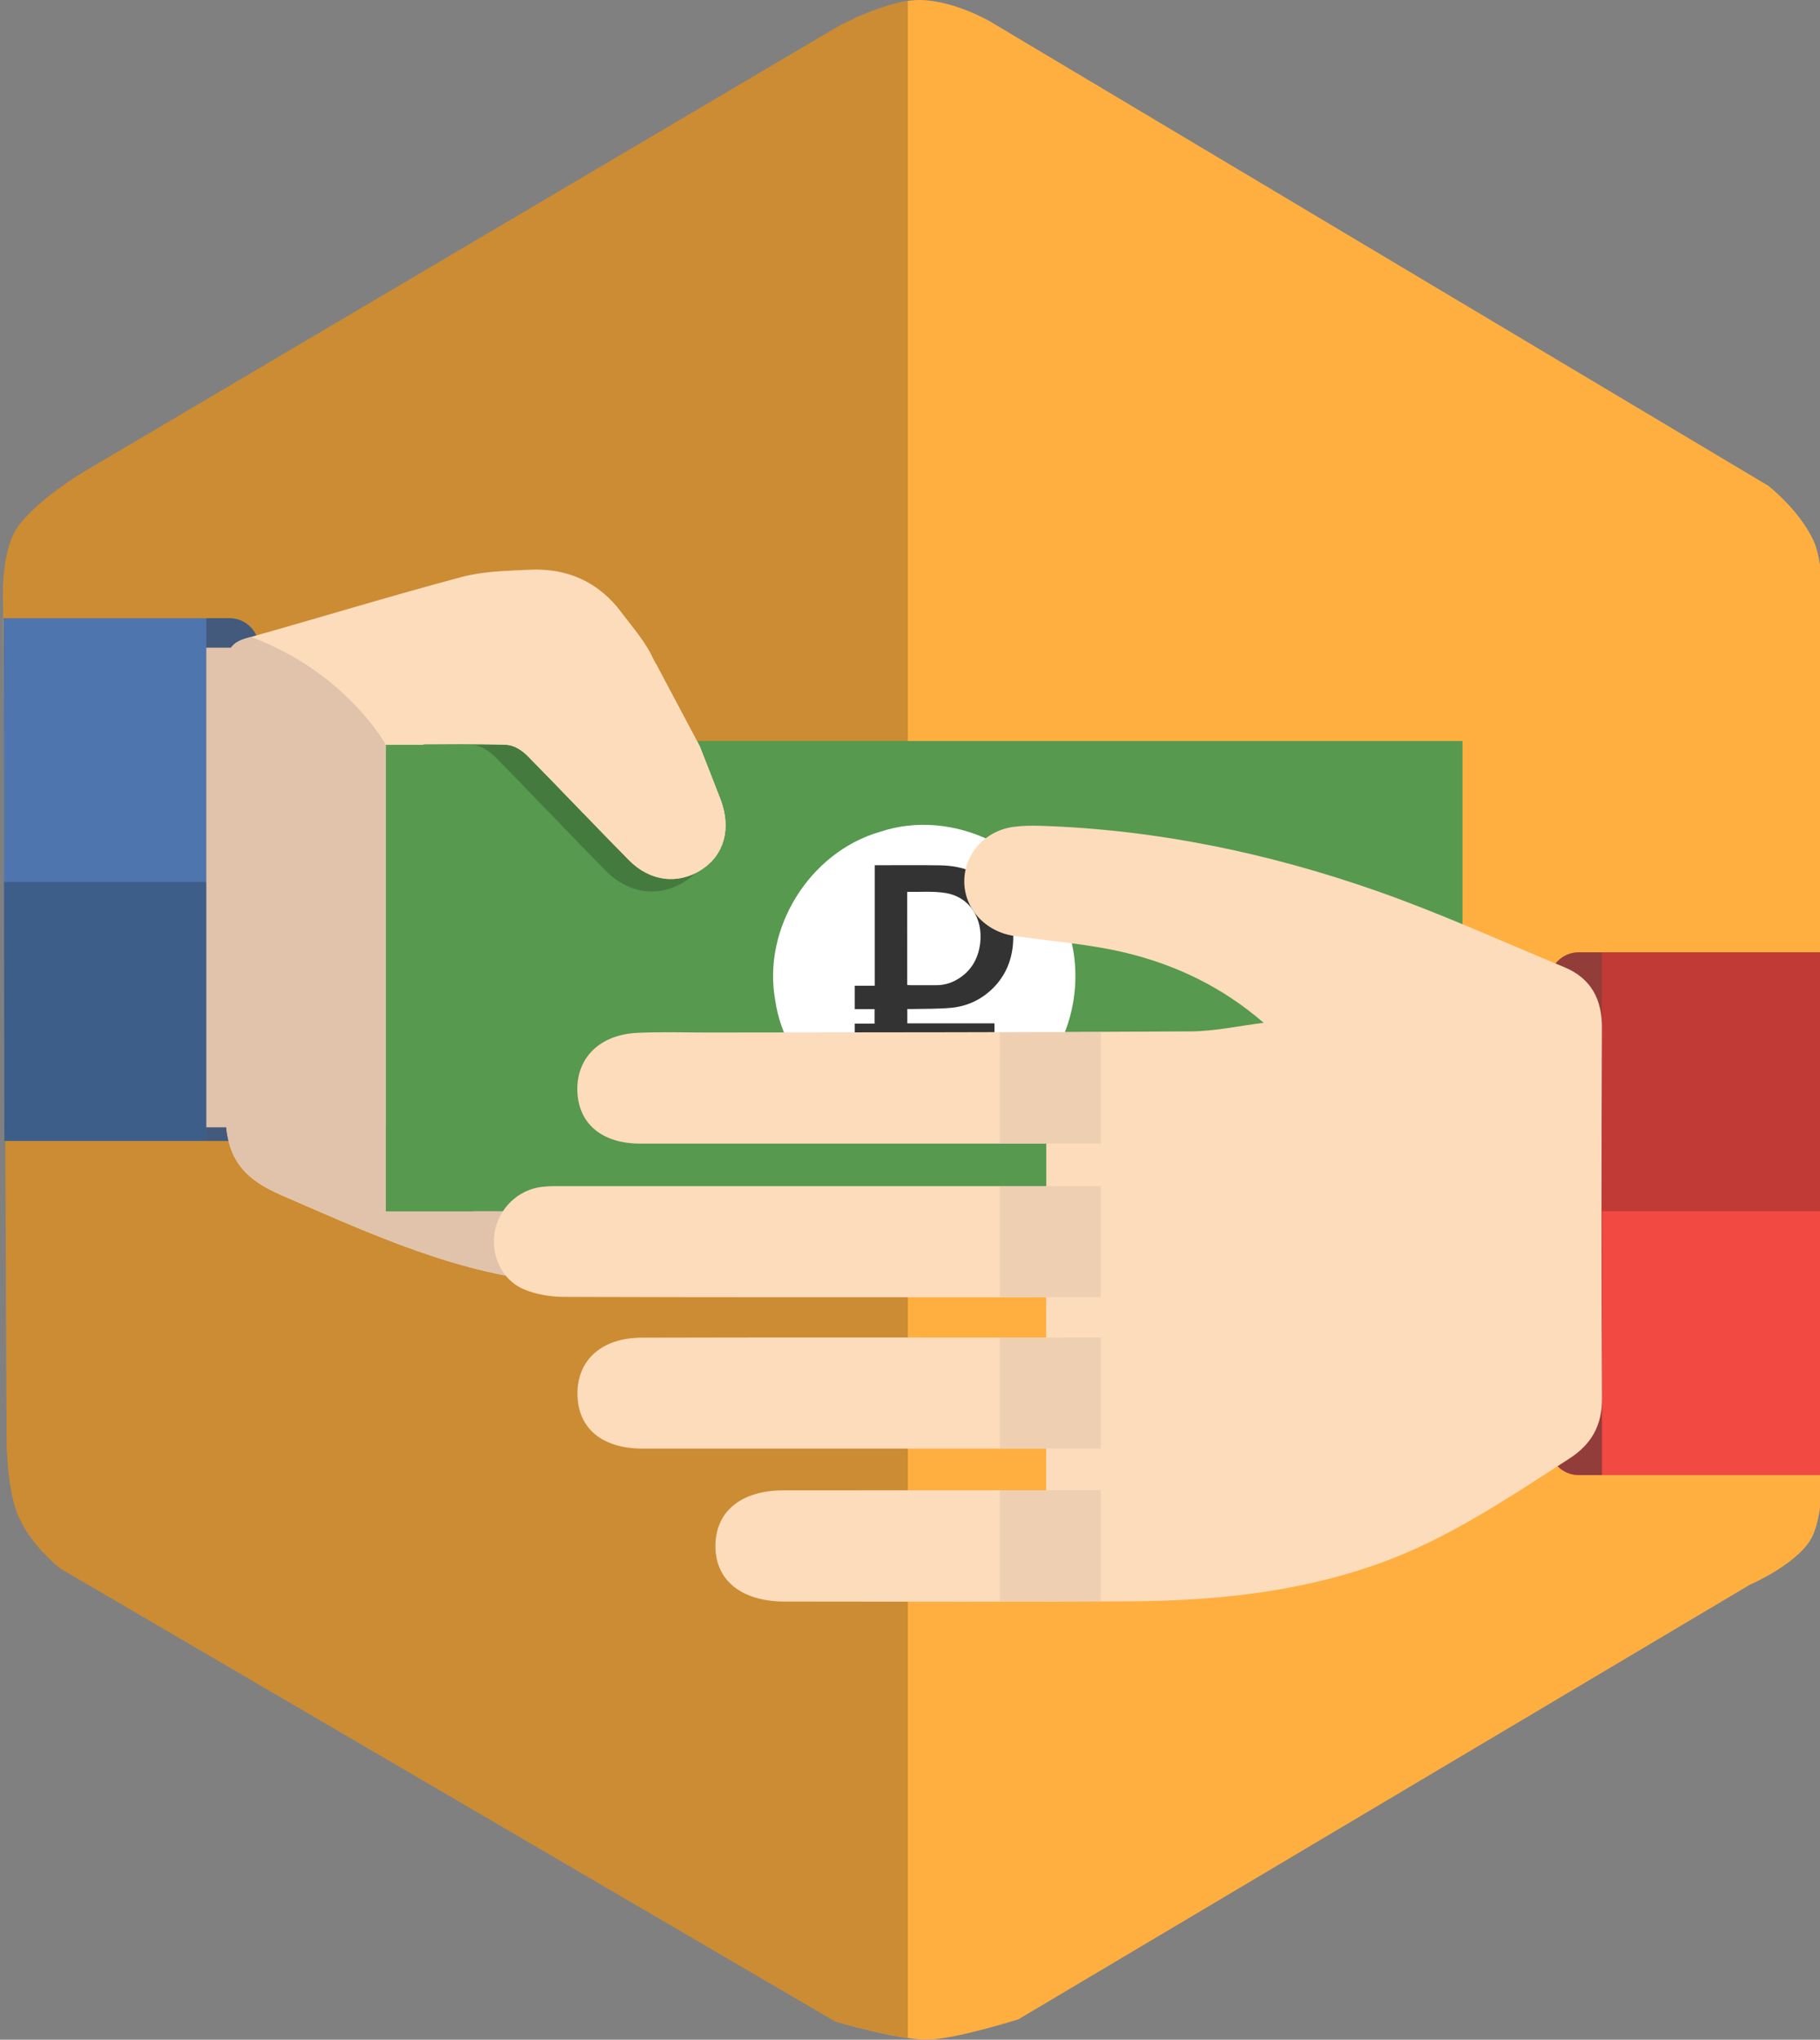 <?xml version="1.0" encoding="utf-8"?>
<!-- Generator: Adobe Illustrator 16.0.3, SVG Export Plug-In . SVG Version: 6.00 Build 0)  -->
<!DOCTYPE svg PUBLIC "-//W3C//DTD SVG 1.1//EN" "http://www.w3.org/Graphics/SVG/1.1/DTD/svg11.dtd">
<svg version="1.1" id="Слой_1" xmlns="http://www.w3.org/2000/svg" xmlns:xlink="http://www.w3.org/1999/xlink" x="0px" y="0px"
	 width="61.574px" height="69.002px" viewBox="0 0 61.574 69.002" enable-background="new 0 0 61.574 69.002" xml:space="preserve">
<rect x="0" y="0" width="61.574" height="69.002" fill="#808080" stroke="none"/>
<g>
	<path fill-rule="evenodd" clip-rule="evenodd" fill="#FFAF40" d="M61.619,20.939c0,0,0.147-1.754-0.266-2.652
		c-0.479-1.04-1.531-1.855-1.531-1.855L33.5,0.728c0,0-1.203-0.707-2.367-0.728c-1.088-0.019-2.753,0.88-2.753,0.88L2.82,15.972
		c0,0-1.488,0.882-2.188,1.807c-0.654,0.868-0.524,2.777-0.524,2.777l0.115,27.892c0,0-0.034,1.83,0.397,2.834
		c0.447,1.04,1.436,1.788,1.436,1.788l26.208,15.32c0,0,2.073,0.61,3.095,0.61c0.922,0,3.096-0.688,3.096-0.688l24.757-14.708
		c0,0,1.745-0.748,2.138-1.705c0.444-1.078,0.23-2.689,0.23-2.689L61.619,20.939z"/>
	<path opacity="0.2" fill-rule="evenodd" clip-rule="evenodd" d="M30.716,0.032C29.666,0.187,28.38,0.88,28.38,0.88L2.82,15.972
		c0,0-1.488,0.882-2.188,1.807c-0.654,0.868-0.524,2.777-0.524,2.777l0.115,27.892c0,0-0.034,1.83,0.397,2.834
		c0.447,1.04,1.436,1.788,1.436,1.788l26.208,15.32c0,0,1.387,0.405,2.451,0.553V0.032z"/>
	<rect x="13.057" y="25.068" fill-rule="evenodd" clip-rule="evenodd" fill="#56994F" width="36.422" height="15.906"/>
	<g>
		<path fill="#FFFFFF" d="M29.767,28.142c2.45-0.826,5.341,0.57,6.249,2.979c0.691,1.684,0.393,3.736-0.777,5.133
			c-1.008,1.246-2.621,1.984-4.224,1.873c-2.342-0.055-4.45-1.968-4.786-4.277C25.781,31.414,27.387,28.832,29.767,28.142z"/>
		<path fill-rule="evenodd" clip-rule="evenodd" fill="#333333" d="M30.688,35.416c0,0.6,0,1.188,0,1.785c-0.363,0-0.721,0-1.088,0
			c0-0.592,0-1.181,0-1.785c-0.232,0-0.453,0-0.682,0c0-0.268,0-0.518,0-0.787c0.219,0,0.441,0,0.671,0c0-0.168,0-0.324,0-0.491
			c-0.222,0-0.44,0-0.671,0c0-0.268,0-0.522,0-0.792c0.221,0,0.441,0,0.676,0c0-1.363,0-2.716,0-4.076c0.053,0,0.09,0,0.127,0
			c0.694,0,1.385-0.008,2.08,0.004c0.77,0.01,1.441,0.258,1.948,0.861c0.397,0.473,0.547,1.037,0.53,1.645
			c-0.016,0.593-0.205,1.129-0.609,1.571c-0.398,0.43-0.896,0.681-1.469,0.741c-0.45,0.043-0.902,0.032-1.352,0.043
			c-0.051,0-0.102,0-0.153,0c0,0.162,0,0.316,0,0.485c0.976,0,1.96,0,2.949,0c0,0.27,0,0.524,0,0.796
			C32.66,35.416,31.678,35.416,30.688,35.416z M30.693,33.322c0.037,0.003,0.074,0.006,0.105,0.006c0.29,0,0.576,0,0.864,0
			c0.222,0.002,0.437-0.045,0.635-0.146c0.53-0.273,0.806-0.724,0.868-1.306c0.082-0.78-0.332-1.524-1.172-1.666
			c-0.419-0.069-0.854-0.03-1.283-0.039c-0.006,0-0.012,0.005-0.018,0.009C30.693,31.225,30.693,32.271,30.693,33.322z"/>
	</g>
	<path fill-rule="evenodd" clip-rule="evenodd" fill="#4E75AD" d="M7.763,20.913H0.121c0.001,0.006,0.002,0.026,0.002,0.026
		l0.024,17.659h7.615c0.553,0,1-0.447,1-1V21.913C8.763,21.36,8.315,20.913,7.763,20.913z"/>
	<path opacity="0.4" fill-rule="evenodd" clip-rule="evenodd" fill="#333333" d="M6.978,38.598h0.785c0.553,0,1-0.447,1-1V21.913
		c0-0.553-0.447-1-1-1H6.978V38.598z"/>
	<path fill-rule="evenodd" clip-rule="evenodd" fill="#FDDCBB" d="M29.521,39.195c-5.176,0-10.178,0-15.194,0
		c0-4.721,0-9.35,0-14.014c0.981,0,1.903-0.025,2.825,0.017c0.234,0.009,0.509,0.185,0.685,0.362
		c1.158,1.172,2.286,2.373,3.444,3.543c0.716,0.725,1.67,0.828,2.453,0.317c0.771-0.501,1.018-1.4,0.639-2.382
		c-0.228-0.595-0.463-1.186-0.705-1.801l-1.58-2.975c-0.254-0.557-0.684-1.037-1.058-1.537c-0.775-1.041-1.837-1.514-3.12-1.451
		c-0.773,0.039-1.564,0.048-2.301,0.248c-2.432,0.648-4.842,1.388-7.266,2.068c-0.525,0.147-0.672,0.415-0.672,0.951
		c0.023,4.971,0.1,9.943-0.036,14.912c-0.042,1.607,0.474,2.371,1.894,2.982c3.031,1.308,6.035,2.721,9.369,2.951
		c2.535,0.175,5.092,0.063,7.64,0.076c0.646,0.004,1.29,0,2.036,0C28.043,41.87,28.367,40.508,29.521,39.195z"/>
	<path fill-rule="evenodd" clip-rule="evenodd" fill="#E0C3AA" d="M29.521,39.195H14.327V27.937
		c-0.989-1.53-1.271-2.739-1.271-2.739s-1.336-2.444-4.559-3.651c-0.051,0.015-0.103,0.03-0.154,0.045
		c-0.525,0.147-0.672,0.415-0.672,0.951c0.023,4.971,0.1,9.943-0.036,14.912c-0.042,1.607,0.474,2.371,1.894,2.982
		c3.031,1.308,6.035,2.721,9.369,2.951c2.535,0.175,5.092,0.063,7.64,0.076c0.646,0.004,1.29,0,2.036,0
		C28.043,41.87,28.367,40.508,29.521,39.195z"/>
	<rect x="13.057" y="38.136" fill-rule="evenodd" clip-rule="evenodd" fill="#56994F" width="19.698" height="2.838"/>
	<rect x="13.057" y="25.198" fill-rule="evenodd" clip-rule="evenodd" fill="#56994F" width="2.948" height="15.776"/>
	<path fill-rule="evenodd" clip-rule="evenodd" fill="#F24942" d="M61.58,49.21l0.023-16.994h-8.191c-0.553,0-1,0.447-1,1v15.686
		c0,0.553,0.447,1,1,1h8.215C61.615,49.498,61.58,49.21,61.58,49.21z"/>
	<path opacity="0.5" fill-rule="evenodd" clip-rule="evenodd" fill="#333333" d="M54.197,32.216h-0.785c-0.553,0-1,0.447-1,1v15.686
		c0,0.553,0.447,1,1,1h0.785V32.216z"/>
	<path fill-rule="evenodd" clip-rule="evenodd" fill="#FDDCBB" d="M42.753,34.601c-1.39-1.202-2.935-1.941-4.601-2.352
		c-1.251-0.309-2.555-0.401-3.836-0.586c-0.99-0.143-1.709-0.938-1.693-1.879c0.019-0.924,0.717-1.689,1.676-1.813
		c0.32-0.042,0.648-0.044,0.973-0.032c3.896,0.134,7.678,0.928,11.344,2.215c2.137,0.752,4.205,1.694,6.303,2.563
		c0.913,0.38,1.283,1.086,1.279,2.072c-0.021,4.174-0.021,8.346,0,12.52c0.004,0.914-0.352,1.553-1.121,2.045
		c-2.098,1.35-4.162,2.754-6.547,3.584c-2.68,0.936-5.449,1.215-8.256,1.234c-3.871,0.027-7.743,0.008-11.617,0.008
		c-0.049,0-0.098,0-0.148,0c-1.443-0.016-2.309-0.727-2.305-1.889c0.007-1.164,0.873-1.874,2.311-1.874
		c2.652-0.003,5.3-0.001,7.948-0.001c0.294,0,0.589,0,0.931,0c0-0.479,0-0.891,0-1.411c-0.248,0-0.514,0-0.775,0
		c-4.297,0-8.596,0-12.893-0.001c-1.352,0-2.169-0.682-2.189-1.817c-0.023-1.167,0.811-1.932,2.172-1.934
		c4.271-0.012,8.544-0.005,12.815-0.005c0.271,0,0.544,0,0.868,0c0-0.449,0-0.855,0-1.363c-0.293,0-0.582,0-0.871,0
		c-5.147,0-10.295,0.006-15.439-0.012c-0.461-0.002-0.953-0.083-1.373-0.262c-0.733-0.315-1.107-1.152-0.975-1.926
		c0.145-0.816,0.805-1.451,1.621-1.537c0.272-0.031,0.549-0.021,0.822-0.021c5.097-0.002,10.193,0,15.289,0c0.297,0,0.592,0,0.932,0
		c0-0.5,0-0.932,0-1.439c-0.305,0-0.57,0-0.842,0c-4.297,0-8.594,0.002-12.89,0c-1.306,0-2.101-0.674-2.134-1.79
		c-0.028-1.105,0.752-1.892,2.01-1.956c0.798-0.04,1.599-0.012,2.398-0.012c5.445-0.008,10.89-0.004,16.336-0.039
		C41.101,34.887,41.925,34.703,42.753,34.601z"/>
	<path fill-rule="evenodd" clip-rule="evenodd" fill="#E0C3AA" d="M7.763,21.911H6.978v16.226h0.785c0.553,0,1-0.41,1-0.917V22.828
		C8.763,22.321,8.315,21.911,7.763,21.911z"/>
	<path opacity="0.2" fill-rule="evenodd" clip-rule="evenodd" d="M23.876,27.216c-0.248-0.648-0.505-1.293-0.769-1.963l-0.099-0.186
		l-7.004,0.142c0.256,0.01,0.555,0.201,0.746,0.395c1.263,1.277,2.492,2.587,3.755,3.862c0.78,0.79,1.82,0.902,2.674,0.346
		C24.021,29.266,24.289,28.286,23.876,27.216z"/>
	<path fill-rule="evenodd" clip-rule="evenodd" fill="#FDDCBB" d="M24.373,27.039c-0.228-0.595-0.463-1.186-0.705-1.801l-0.09-0.17
		l-6.426,0.13c0.234,0.009,0.509,0.185,0.685,0.362c1.158,1.172,2.286,2.373,3.444,3.543c0.716,0.725,1.67,0.828,2.453,0.317
		C24.506,28.919,24.752,28.02,24.373,27.039z"/>
	<path fill-rule="evenodd" clip-rule="evenodd" fill="#FDDCBB" d="M15.689,25.174c0.493-0.002,0.979,0.001,1.463,0.023
		c0.234,0.009,0.509,0.185,0.685,0.362c0.64,0.647,1.271,1.302,1.902,1.957h4.765c-0.028-0.156-0.068-0.315-0.131-0.479
		c-0.228-0.595-0.463-1.186-0.705-1.801l-1.486-2.799h-6.492V25.174z"/>
	<polygon opacity="0.2" fill-rule="evenodd" clip-rule="evenodd" points="54.197,32.216 54.197,40.976 61.592,40.976 61.604,32.216 
			"/>
	<polygon opacity="0.2" fill-rule="evenodd" clip-rule="evenodd" points="0.147,38.598 6.978,38.598 6.978,29.838 0.136,29.838 	"/>
	<path opacity="0.5" fill-rule="evenodd" clip-rule="evenodd" fill="#E0C3AA" d="M33.826,43.878c1.139,0,2.277,0.004,3.416,0.004
		v-3.756c-1.139,0-2.277,0-3.416,0V43.878z M33.826,49.003c1.139,0,2.277,0.001,3.416,0.001v-3.756
		c-1.139-0.001-2.277,0.001-3.416,0.002V49.003z M33.826,54.179c1.139,0.001,2.277,0.004,3.416,0.006v-3.77
		c-1.139,0-2.276,0-3.416,0.001V54.179z M33.826,34.925v3.762c1.139,0,2.277,0,3.416,0v-3.768
		C36.104,34.923,34.965,34.924,33.826,34.925z"/>
</g>
</svg>
